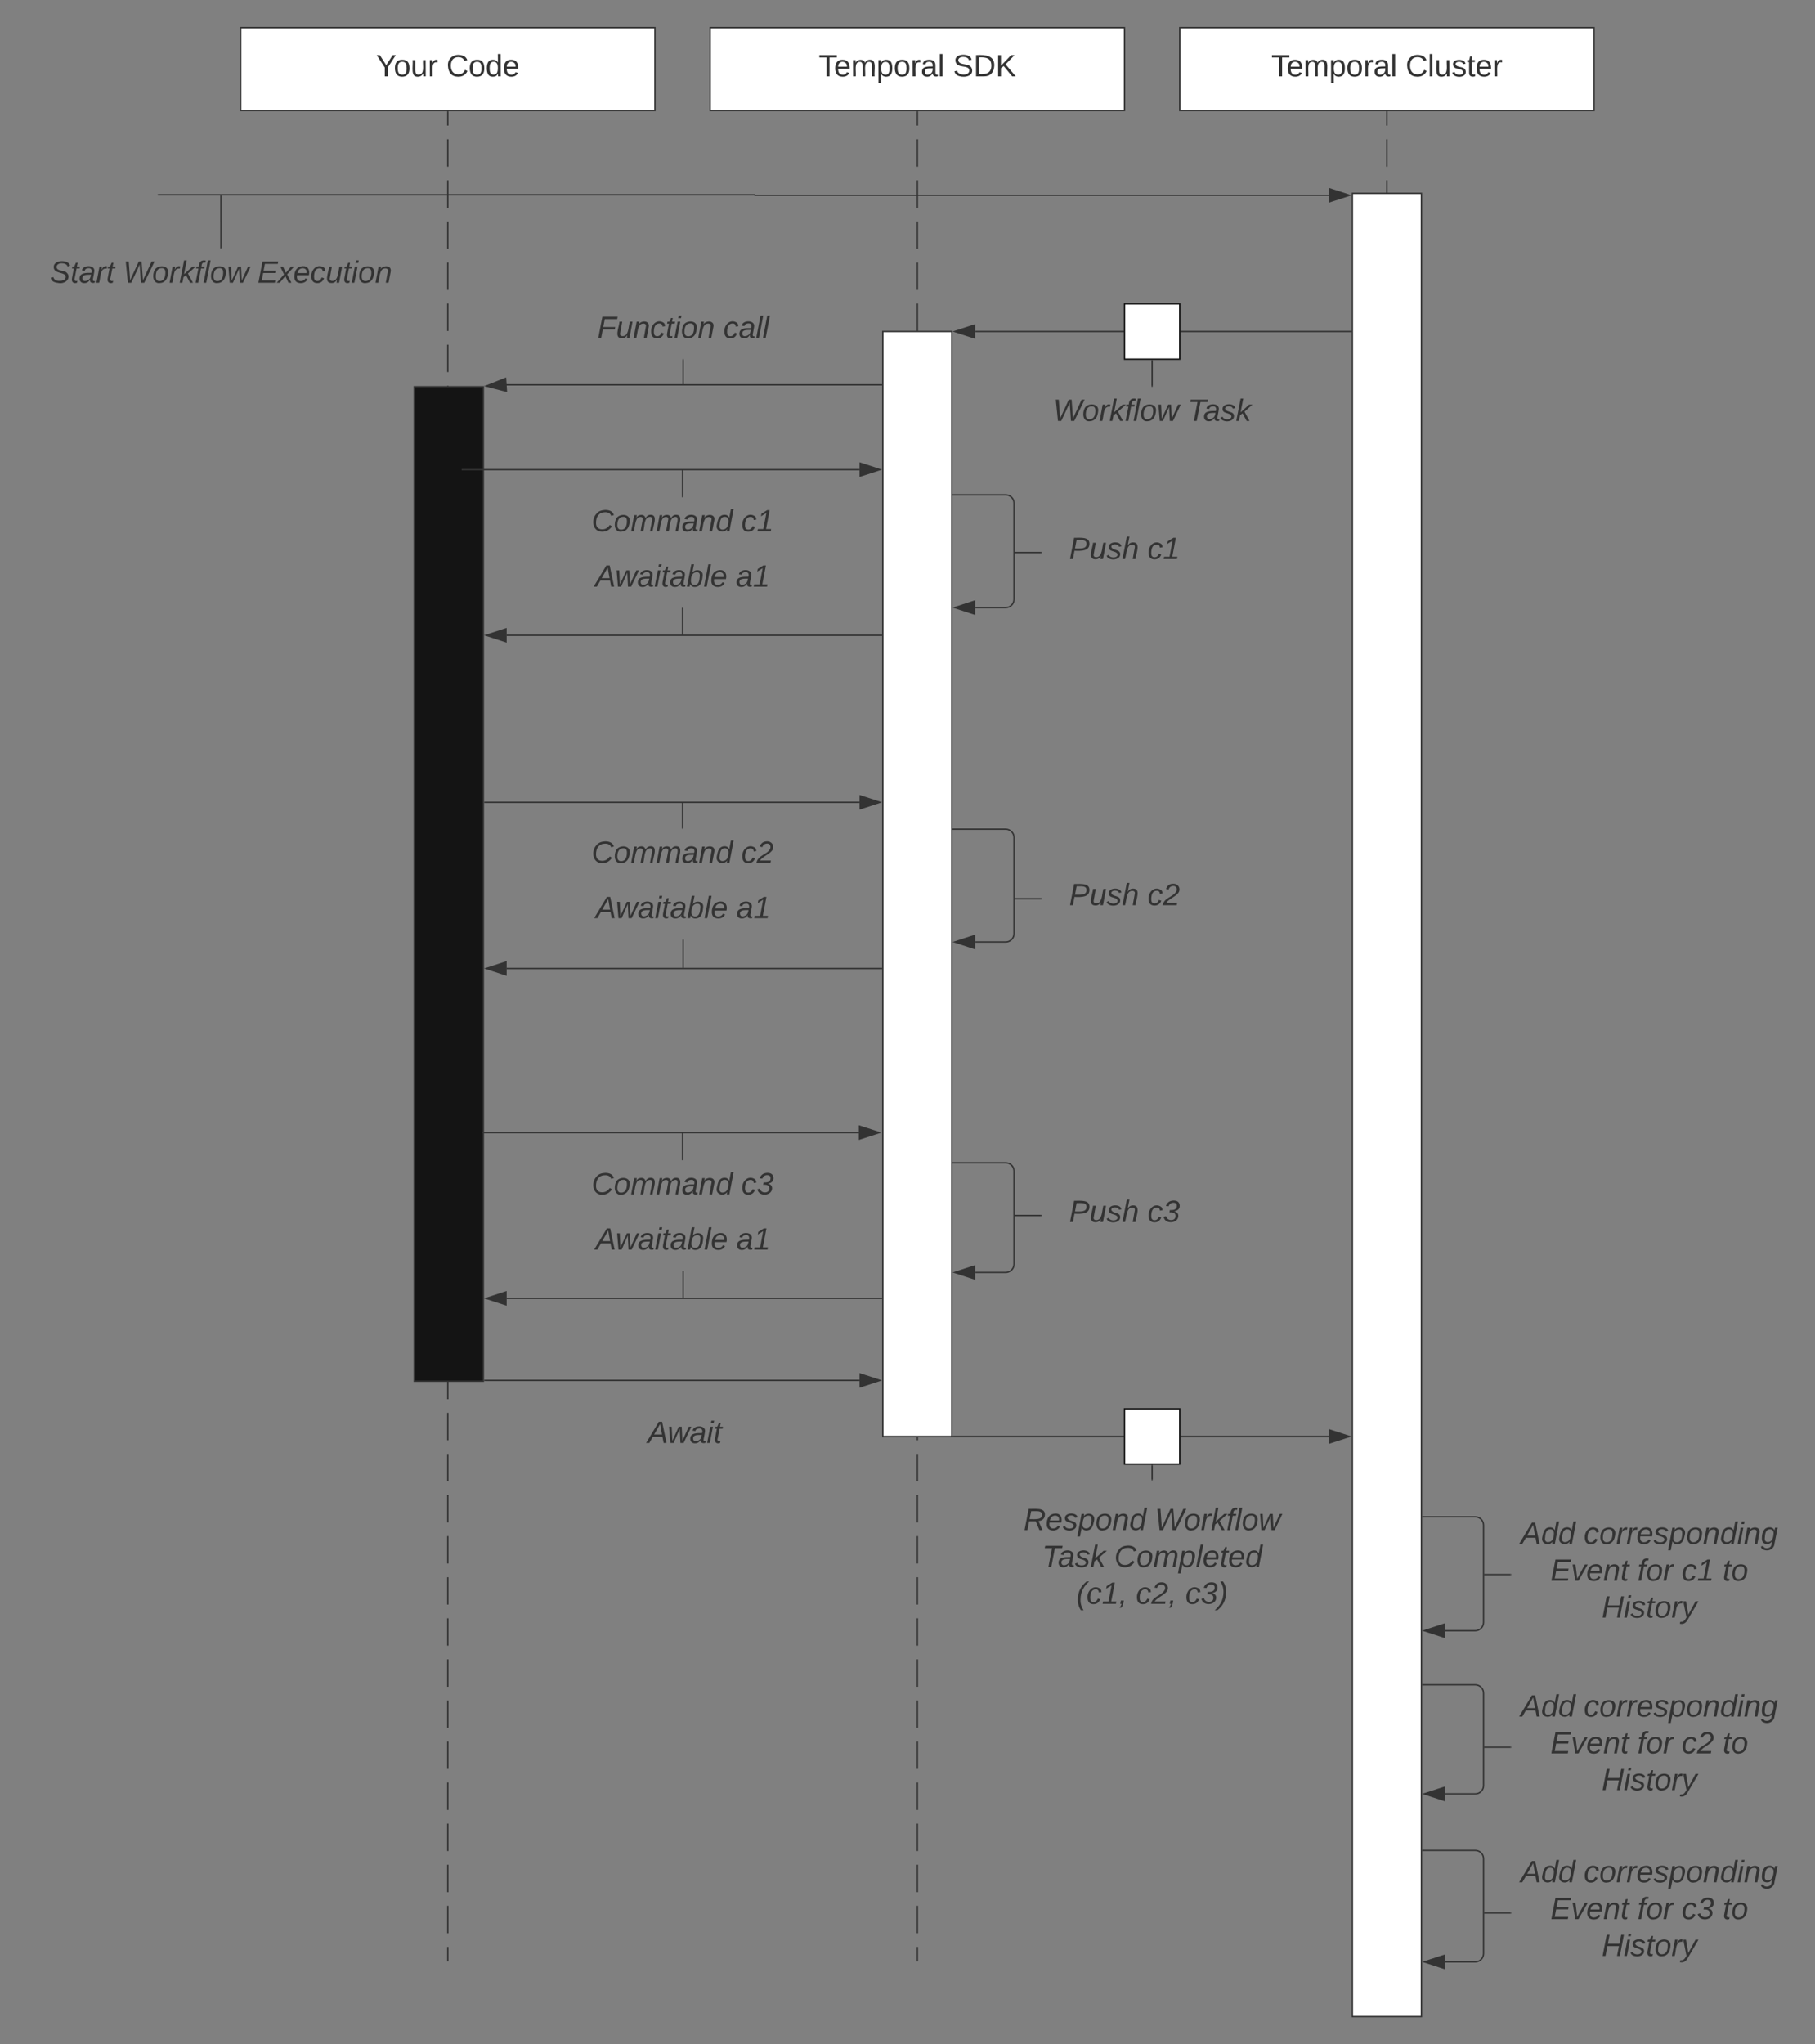 <svg xmlns="http://www.w3.org/2000/svg" xmlns:xlink="http://www.w3.org/1999/xlink" xmlns:lucid="lucid" width="1314.25" height="1480"><rect width="100%" height="100%" fill="#808080" stroke="none"/><g transform="translate(-185.75 -80)" lucid:page-tab-id="0_0"><path d="M850 161v9.9m0 9.93v19.83m0 9.9v19.84m0 9.92v19.83m0 9.9v19.84m0 9.9v19.84m0 9.9v19.84m0 9.92v19.83m0 9.9v19.84m0 9.92v19.8m0 9.93v19.83m0 9.9v19.84m0 9.92v19.83m0 9.9v19.84m0 9.9v19.84m0 9.9v19.84m0 9.92v19.83m0 9.9v19.84m0 9.92v19.8m0 9.93v19.83m0 9.9v19.84m0 9.92v19.83m0 9.9v19.84m0 9.9v19.84m0 9.9v19.84m0 9.92v19.83m0 9.9v19.84m0 9.92V974m0 9.93v19.83m0 9.9v19.84m0 9.92v19.83m0 9.9V1093m0 9.9v19.84m0 9.9v19.84m0 9.92v19.83m0 9.9v19.84m0 9.92v19.8m0 9.93v19.83m0 9.9v19.84m0 9.92v19.83m0 9.9v19.84m0 9.9v19.84m0 9.9v19.84m0 9.92v19.83m0 9.9v19.84m0 9.92v9.9" stroke="#333" fill="none"/><path d="M850.5 161h-1v-.5h1" fill="#333"/><path d="M850 1499.5v.5M1190 161v9.9m0 9.93v19.83m0 9.9v19.84m0 9.92v19.83m0 9.9v19.84m0 9.9v19.84m0 9.9v19.84m0 9.92v19.83m0 9.9v19.84m0 9.92v19.8m0 9.93v19.83m0 9.9v19.84m0 9.92v19.83m0 9.9v19.84m0 9.9v19.84m0 9.9v19.84m0 9.92v19.83m0 9.9v19.84m0 9.92v19.8m0 9.93v19.83m0 9.9v19.84m0 9.92v19.83m0 9.9v19.84m0 9.9v19.84m0 9.9v19.84m0 9.92v19.83m0 9.9v19.84m0 9.92V974m0 9.93v19.83m0 9.9v19.84m0 9.92v19.83m0 9.9V1093m0 9.9v19.84m0 9.9v19.84m0 9.92v19.83m0 9.9v19.84m0 9.92v19.8m0 9.93v19.83m0 9.9v19.84m0 9.92v19.83m0 9.9v19.84m0 9.9v19.84m0 9.9v19.84m0 9.92v19.83m0 9.9v19.84m0 9.92v9.9" stroke="#333" fill="none"/><path d="M1190.5 161h-1v-.5h1" fill="#333"/><path d="M1190 1499.5v.5M510 161v9.9m0 9.93v19.83m0 9.9v19.84m0 9.92v19.83m0 9.9v19.84m0 9.9v19.84m0 9.9v19.84m0 9.92v19.83m0 9.9v19.84m0 9.92v19.8m0 9.93v19.83m0 9.9v19.84m0 9.92v19.83m0 9.9v19.84m0 9.9v19.84m0 9.9v19.84m0 9.92v19.83m0 9.9v19.84m0 9.92v19.8m0 9.93v19.83m0 9.9v19.84m0 9.92v19.83m0 9.9v19.84m0 9.9v19.84m0 9.9v19.84m0 9.92v19.83m0 9.9v19.84m0 9.92V974m0 9.93v19.83m0 9.9v19.84m0 9.92v19.83m0 9.9V1093m0 9.9v19.84m0 9.9v19.84m0 9.92v19.83m0 9.9v19.84m0 9.92v19.8m0 9.93v19.83m0 9.9v19.84m0 9.92v19.83m0 9.9v19.84m0 9.9v19.84m0 9.9v19.84m0 9.92v19.83m0 9.9v19.84m0 9.92v9.9" stroke="#333" fill="none"/><path d="M510.5 161h-1v-.5h1" fill="#333"/><path d="M510 1499.5v.5" stroke="#333" fill="none"/><path d="M1040 100h300v60h-300z" stroke="#333" fill="#fff"/><use xlink:href="#a" transform="matrix(1,0,0,1,1045,105) translate(61.265 30.278)"/><use xlink:href="#b" transform="matrix(1,0,0,1,1045,105) translate(158.549 30.278)"/><path d="M700 100h300v60H700z" stroke="#333" fill="#fff"/><use xlink:href="#a" transform="matrix(1,0,0,1,705,105) translate(73.549 30.278)"/><use xlink:href="#c" transform="matrix(1,0,0,1,705,105) translate(170.833 30.278)"/><path d="M1165 220h50v1320h-50z" stroke="#333" fill="#fff"/><path d="M1148.12 221.37h-415.7c-.1 0-.17-.07-.17-.17s-.08-.18-.18-.18H300.5" stroke="#333" fill="none"/><path d="M1162.88 221.37l-14.26 4.64v-9.26z" stroke="#333" fill="#333"/><path d="M300.5 221.02h-.5" stroke="#333" fill="none"/><path d="M825 320h50v800h-50z" stroke="#333" fill="#fff"/><path d="M1164 320h-123" stroke="#333" fill="none"/><path d="M1164.5 320.5h-.5v-1h.5M1041 320.5h-.5v-1h.5" fill="#333"/><path d="M824 358.6H551.67" stroke="#333" fill="none"/><path d="M824.5 359.1h-.5v-1h.5" fill="#333"/><path d="M537.86 359.47l13.95-5.52.6 9.26z" stroke="#333" fill="#333"/><path d="M536.75 1079.4h271.37" stroke="#333" fill="none"/><path d="M536.76 1079.9h-.5v-1h.5" fill="#333"/><path d="M822.88 1079.4l-14.26 4.65v-9.27z" stroke="#333" fill="#333"/><path d="M876 1120h123" stroke="#333" fill="none"/><path d="M875.5 1119.5h.5v1h-.5M999.5 1120.5h-.5v-1h.5" fill="#333"/><path d="M205.75 266c0-3.3 2.7-6 6-6h268c3.3 0 6 2.7 6 6v28.67c0 3.3-2.7 6-6 6h-268c-3.3 0-6-2.7-6-6z" stroke="#000" stroke-opacity="0" stroke-width="3" fill="#fff" fill-opacity="0"/><use xlink:href="#d" transform="matrix(1,0,0,1,210.75,265) translate(11.111 19.715)"/><use xlink:href="#e" transform="matrix(1,0,0,1,210.75,265) translate(64.136 19.715)"/><use xlink:href="#f" transform="matrix(1,0,0,1,210.75,265) translate(161.42 19.715)"/><path d="M535.75 360v720h-50V360z" stroke="#333" fill="#141414"/><path d="M1000 300h40v40h-40z" stroke="#141414" fill="#fff"/><path d="M930 366c0-3.3 2.7-6 6-6h168c3.3 0 6 2.7 6 6v28c0 3.3-2.7 6-6 6H936c-3.3 0-6-2.7-6-6z" stroke="#000" stroke-opacity="0" stroke-width="3" fill="#fff" fill-opacity="0"/><use xlink:href="#g" transform="matrix(1,0,0,1,935,365) translate(13.333 19.715)"/><use xlink:href="#h" transform="matrix(1,0,0,1,935,365) translate(110.617 19.715)"/><path d="M1020 359.5V341" stroke="#333" fill="none"/><path d="M1020.5 360h-1v-.5h1M1020.5 341h-1v-.5h1" fill="#333"/><path d="M1000 1100h40v40h-40z" stroke="#141414" fill="#fff"/><path d="M900 1157.67c0-3.32 2.7-6 6-6h228c3.3 0 6 2.68 6 6v104.66c0 3.32-2.7 6-6 6H906c-3.3 0-6-2.68-6-6z" stroke="#000" stroke-opacity="0" stroke-width="3" fill="#fff" fill-opacity="0"/><use xlink:href="#i" transform="matrix(1,0,0,1,905,1156.667) translate(21.944 31.153)"/><use xlink:href="#j" transform="matrix(1,0,0,1,905,1156.667) translate(116.944 31.153)"/><use xlink:href="#k" transform="matrix(1,0,0,1,905,1156.667) translate(35.278 57.819)"/><use xlink:href="#l" transform="matrix(1,0,0,1,905,1156.667) translate(87.5 57.819)"/><use xlink:href="#m" transform="matrix(1,0,0,1,905,1156.667) translate(60.123 84.486)"/><use xlink:href="#n" transform="matrix(1,0,0,1,905,1156.667) translate(103.272 84.486)"/><use xlink:href="#o" transform="matrix(1,0,0,1,905,1156.667) translate(139.074 84.486)"/><path d="M1020 1151.17V1141" stroke="#333" fill="none"/><path d="M1020.5 1151.67h-1v-.52h1M1020.5 1141h-1v-.5h1" fill="#333"/><path d="M360 100h300v60H360z" stroke="#333" fill="#fff"/><use xlink:href="#p" transform="matrix(1,0,0,1,365,105) translate(92.994 30.278)"/><use xlink:href="#q" transform="matrix(1,0,0,1,365,105) translate(143.981 30.278)"/><path d="M580 306c0-3.3 2.7-6 6-6h188.75c3.3 0 6 2.7 6 6v28c0 3.3-2.7 6-6 6H586c-3.3 0-6-2.7-6-6z" stroke="#000" stroke-opacity="0" stroke-width="3" fill="#fff" fill-opacity="0"/><use xlink:href="#r" transform="matrix(1,0,0,1,585,305) translate(33.278 19.715)"/><use xlink:href="#s" transform="matrix(1,0,0,1,585,305) translate(124.512 19.715)"/><path d="M582.08 1106c0-3.3 2.7-6 6-6h186.67c3.3 0 6 2.7 6 6v28c0 3.3-2.7 6-6 6H588.08c-3.3 0-6-2.7-6-6z" stroke="#000" stroke-opacity="0" stroke-width="3" fill="#fff" fill-opacity="0"/><use xlink:href="#t" transform="matrix(1,0,0,1,587.083,1105) translate(67.617 19.715)"/><path d="M520.5 420h287.62M520.5 420h-.5" stroke="#333" fill="none"/><path d="M822.88 420l-14.26 4.64v-9.28z" stroke="#333" fill="#333"/><path d="M876 438.25h38c3.3 0 6 2.7 6 6v69.65c0 3.3-2.7 6-6 6h-22.12" stroke="#333" fill="none"/><path d="M876 438.75h-.5v-1h.5" fill="#333"/><path d="M877.12 519.9l14.26-4.64v9.27z" stroke="#333" fill="#333"/><path d="M824 539.93H552.63" stroke="#333" fill="none"/><path d="M824.5 540.43h-.5v-1h.5" fill="#333"/><path d="M537.87 539.93l14.26-4.64v9.27z" stroke="#333" fill="#333"/><path d="M536.75 660.85h271.37" stroke="#333" fill="none"/><path d="M536.76 661.35h-.5v-1h.5" fill="#333"/><path d="M822.88 660.85l-14.26 4.63v-9.27z" stroke="#333" fill="#333"/><path d="M824 781.16H552.63" stroke="#333" fill="none"/><path d="M824.5 781.66h-.5v-1h.5" fill="#333"/><path d="M537.87 781.16l14.26-4.63v9.27z" stroke="#333" fill="#333"/><path d="M535.5 900h272.12M535.5 900h-.5" stroke="#333" fill="none"/><path d="M822.38 900l-14.26 4.64v-9.28z" stroke="#333" fill="#333"/><path d="M824 1020H552.63" stroke="#333" fill="none"/><path d="M824.5 1020.5h-.5v-1h.5" fill="#333"/><path d="M537.87 1020l14.26-4.63v9.27z" stroke="#333" fill="#333"/><path d="M999 320H891.88" stroke="#333" fill="none"/><path d="M999.5 320.5h-.5v-1h.5" fill="#333"/><path d="M877.12 320l14.26-4.64v9.28z" stroke="#333" fill="#333"/><path d="M345.75 259.5v-18.98s-.02 0-.02-.02v-18.98" stroke="#333" fill="none"/><path d="M346.25 260h-1v-.5h1" fill="#333"/><path d="M345.73 221.53v-.5M876 680.34h38c3.3 0 6 2.7 6 6v69.64c0 3.32-2.7 6-6 6h-22.12" stroke="#333" fill="none"/><path d="M876 680.84h-.5v-1h.5" fill="#333"/><path d="M877.12 761.98l14.26-4.63v9.27z" stroke="#333" fill="#333"/><path d="M876 921.86h38c3.3 0 6 2.7 6 6v67.38c0 3.3-2.7 6-6 6h-22.12" stroke="#333" fill="none"/><path d="M876 922.36h-.5v-1h.5" fill="#333"/><path d="M877.12 1001.24l14.26-4.64v9.27z" stroke="#333" fill="#333"/><path d="M1041 1120h107.12" stroke="#333" fill="none"/><path d="M1041 1120.5h-.5v-1h.5" fill="#333"/><path d="M1162.88 1120l-14.26 4.64v-9.28z" stroke="#333" fill="#333"/><path d="M590 446c0-3.3 2.7-6 6-6h168c3.3 0 6 2.7 6 6v28c0 3.3-2.7 6-6 6H596c-3.3 0-6-2.7-6-6z" stroke="#000" stroke-opacity="0" stroke-width="3" fill="#fff" fill-opacity="0"/><use xlink:href="#u" transform="matrix(1,0,0,1,595,445) translate(19.043 19.715)"/><use xlink:href="#v" transform="matrix(1,0,0,1,595,445) translate(127.5 19.715)"/><path d="M590 686c0-3.3 2.7-6 6-6h168c3.3 0 6 2.7 6 6v28c0 3.3-2.7 6-6 6H596c-3.3 0-6-2.7-6-6z" stroke="#000" stroke-opacity="0" stroke-width="3" fill="#fff" fill-opacity="0"/><use xlink:href="#u" transform="matrix(1,0,0,1,595,685) translate(19.043 19.715)"/><use xlink:href="#w" transform="matrix(1,0,0,1,595,685) translate(127.5 19.715)"/><path d="M940 466c0-3.3 2.7-6 6-6h108c3.3 0 6 2.7 6 6v28c0 3.3-2.7 6-6 6H946c-3.3 0-6-2.7-6-6z" stroke="#000" stroke-opacity="0" stroke-width="3" fill="#fff" fill-opacity="0"/><use xlink:href="#x" transform="matrix(1,0,0,1,945,465) translate(14.877 19.715)"/><use xlink:href="#v" transform="matrix(1,0,0,1,945,465) translate(71.667 19.715)"/><path d="M940 716.67c0-3.32 2.7-6 6-6h108c3.3 0 6 2.68 6 6v28c0 3.3-2.7 6-6 6H946c-3.3 0-6-2.7-6-6z" stroke="#000" stroke-opacity="0" stroke-width="3" fill="#fff" fill-opacity="0"/><use xlink:href="#x" transform="matrix(1,0,0,1,945,715.667) translate(14.877 19.715)"/><use xlink:href="#w" transform="matrix(1,0,0,1,945,715.667) translate(71.667 19.715)"/><path d="M940 946c0-3.3 2.7-6 6-6h108c3.3 0 6 2.7 6 6v28c0 3.3-2.7 6-6 6H946c-3.3 0-6-2.7-6-6z" stroke="#000" stroke-opacity="0" stroke-width="3" fill="#fff" fill-opacity="0"/><use xlink:href="#x" transform="matrix(1,0,0,1,945,945) translate(14.877 19.715)"/><use xlink:href="#y" transform="matrix(1,0,0,1,945,945) translate(71.667 19.715)"/><path d="M590 926c0-3.3 2.7-6 6-6h168c3.3 0 6 2.7 6 6v28c0 3.3-2.7 6-6 6H596c-3.3 0-6-2.7-6-6z" stroke="#000" stroke-opacity="0" stroke-width="3" fill="#fff" fill-opacity="0"/><use xlink:href="#u" transform="matrix(1,0,0,1,595,925) translate(19.043 19.715)"/><use xlink:href="#y" transform="matrix(1,0,0,1,595,925) translate(127.5 19.715)"/><path d="M590 486c0-3.3 2.7-6 6-6h168c3.3 0 6 2.7 6 6v28c0 3.3-2.7 6-6 6H596c-3.3 0-6-2.7-6-6z" stroke="#000" stroke-opacity="0" stroke-width="3" fill="#fff" fill-opacity="0"/><use xlink:href="#z" transform="matrix(1,0,0,1,595,485) translate(21.728 19.715)"/><use xlink:href="#A" transform="matrix(1,0,0,1,595,485) translate(123.58 19.715)"/><path d="M590.38 726c0-3.3 2.68-6 6-6h168c3.3 0 6 2.7 6 6v28c0 3.3-2.7 6-6 6h-168c-3.32 0-6-2.7-6-6z" stroke="#000" stroke-opacity="0" stroke-width="3" fill="#fff" fill-opacity="0"/><use xlink:href="#z" transform="matrix(1,0,0,1,595.375,725) translate(21.728 19.715)"/><use xlink:href="#A" transform="matrix(1,0,0,1,595.375,725) translate(123.58 19.715)"/><path d="M590.38 966c0-3.3 2.68-6 6-6h168c3.3 0 6 2.7 6 6v28c0 3.3-2.7 6-6 6h-168c-3.32 0-6-2.7-6-6z" stroke="#000" stroke-opacity="0" stroke-width="3" fill="#fff" fill-opacity="0"/><use xlink:href="#z" transform="matrix(1,0,0,1,595.375,965) translate(21.728 19.715)"/><use xlink:href="#A" transform="matrix(1,0,0,1,595.375,965) translate(123.58 19.715)"/><path d="M680 439.5v-19" stroke="#333" fill="none"/><path d="M680.5 440h-1v-.5h1" fill="#333"/><path d="M680 420.5v-.5M680 520.5v19" stroke="#333" fill="none"/><path d="M680.5 520.5h-1v-.5h1" fill="#333"/><path d="M680 539.5v.5M680.38 340.5v17.6" stroke="#333" fill="none"/><path d="M680.88 340.5h-1v-.5h1" fill="#333"/><path d="M680.38 358.1v.5M939.5 480h-19" stroke="#333" fill="none"/><path d="M940 480.5h-.5v-1h.5" fill="#333"/><path d="M920.5 480h-.5M939.5 730.67h-19" stroke="#333" fill="none"/><path d="M940 731.17h-.5v-1h.5" fill="#333"/><path d="M920.5 730.67h-.5M939.5 960h-19" stroke="#333" fill="none"/><path d="M940 960.5h-.5v-1h.5" fill="#333"/><path d="M920.5 960h-.5M680 679.5v-18.15" stroke="#333" fill="none"/><path d="M680.5 680h-1v-.5h1" fill="#333"/><path d="M680 661.36v-.5M680.38 760.5v20.16" stroke="#333" fill="none"/><path d="M680.88 760.5h-1v-.5h1" fill="#333"/><path d="M680.38 780.65v.5M680 919.5v-19" stroke="#333" fill="none"/><path d="M680.5 920h-1v-.5h1" fill="#333"/><path d="M680 900.5v-.5M680.38 1000.5v19" stroke="#333" fill="none"/><path d="M680.88 1000.5h-1v-.5h1" fill="#333"/><path d="M680.38 1019.5v.5M1216 1178.17h38c3.3 0 6 2.7 6 6v70.43c0 3.3-2.7 6-6 6h-22.12" stroke="#333" fill="none"/><path d="M1216 1178.67h-.5v-1h.5" fill="#333"/><path d="M1217.12 1260.6l14.26-4.64v9.27z" stroke="#333" fill="#333"/><path d="M1216 1299.8h38c3.3 0 6 2.68 6 6v66.96c0 3.32-2.7 6-6 6h-22.12" stroke="#333" fill="none"/><path d="M1216 1300.3h-.5v-1h.5" fill="#333"/><path d="M1217.12 1378.76l14.26-4.63v9.27z" stroke="#333" fill="#333"/><path d="M1216 1419.7h38c3.3 0 6 2.67 6 6v68.68c0 3.32-2.7 6-6 6h-22.12" stroke="#333" fill="none"/><path d="M1216 1420.2h-.5v-1h.5" fill="#333"/><path d="M1217.12 1500.38l14.26-4.63v9.27z" stroke="#333" fill="#333"/><path d="M1280 1181c0-3.3 2.7-6 6-6h188c3.3 0 6 2.7 6 6v78c0 3.3-2.7 6-6 6h-188c-3.3 0-6-2.7-6-6z" stroke="#000" stroke-opacity="0" stroke-width="3" fill="#fff" fill-opacity="0"/><g><use xlink:href="#B" transform="matrix(1,0,0,1,1285,1180) translate(1.883 17.778)"/><use xlink:href="#C" transform="matrix(1,0,0,1,1285,1180) translate(47.562 17.778)"/><use xlink:href="#D" transform="matrix(1,0,0,1,1285,1180) translate(23.426 44.444)"/><use xlink:href="#E" transform="matrix(1,0,0,1,1285,1180) translate(86.389 44.444)"/><use xlink:href="#F" transform="matrix(1,0,0,1,1285,1180) translate(118.426 44.444)"/><use xlink:href="#G" transform="matrix(1,0,0,1,1285,1180) translate(148.056 44.444)"/><use xlink:href="#H" transform="matrix(1,0,0,1,1285,1180) translate(60.525 71.111)"/></g><path d="M1280 1306c0-3.3 2.7-6 6-6h188c3.3 0 6 2.7 6 6v78c0 3.3-2.7 6-6 6h-188c-3.3 0-6-2.7-6-6z" stroke="#000" stroke-opacity="0" stroke-width="3" fill="#fff" fill-opacity="0"/><g><use xlink:href="#B" transform="matrix(1,0,0,1,1285,1305) translate(1.883 17.778)"/><use xlink:href="#C" transform="matrix(1,0,0,1,1285,1305) translate(47.562 17.778)"/><use xlink:href="#D" transform="matrix(1,0,0,1,1285,1305) translate(23.426 44.444)"/><use xlink:href="#E" transform="matrix(1,0,0,1,1285,1305) translate(86.389 44.444)"/><use xlink:href="#I" transform="matrix(1,0,0,1,1285,1305) translate(118.426 44.444)"/><use xlink:href="#G" transform="matrix(1,0,0,1,1285,1305) translate(148.056 44.444)"/><use xlink:href="#H" transform="matrix(1,0,0,1,1285,1305) translate(60.525 71.111)"/></g><path d="M1280 1426c0-3.3 2.7-6 6-6h188c3.3 0 6 2.7 6 6v78c0 3.3-2.7 6-6 6h-188c-3.3 0-6-2.7-6-6z" stroke="#000" stroke-opacity="0" stroke-width="3" fill="#fff" fill-opacity="0"/><g><use xlink:href="#B" transform="matrix(1,0,0,1,1285,1425) translate(1.883 17.778)"/><use xlink:href="#C" transform="matrix(1,0,0,1,1285,1425) translate(47.562 17.778)"/><use xlink:href="#D" transform="matrix(1,0,0,1,1285,1425) translate(23.426 44.444)"/><use xlink:href="#E" transform="matrix(1,0,0,1,1285,1425) translate(86.389 44.444)"/><use xlink:href="#J" transform="matrix(1,0,0,1,1285,1425) translate(118.426 44.444)"/><use xlink:href="#G" transform="matrix(1,0,0,1,1285,1425) translate(148.056 44.444)"/><use xlink:href="#H" transform="matrix(1,0,0,1,1285,1425) translate(60.525 71.111)"/></g><path d="M1279.5 1220h-19" stroke="#333" fill="none"/><path d="M1280 1220.5h-.5v-1h.5" fill="#333"/><path d="M1260.5 1220h-.5M1279.5 1345h-19" stroke="#333" fill="none"/><path d="M1280 1345.5h-.5v-1h.5" fill="#333"/><path d="M1260.5 1345h-.5M1279.5 1465h-19" stroke="#333" fill="none"/><path d="M1280 1465.5h-.5v-1h.5" fill="#333"/><path d="M1260.5 1465h-.5" stroke="#333" fill="none"/><defs><path fill="#333" d="M127-220V0H93v-220H8v-28h204v28h-85" id="K"/><path fill="#333" d="M100-194c63 0 86 42 84 106H49c0 40 14 67 53 68 26 1 43-12 49-29l28 8c-11 28-37 45-77 45C44 4 14-33 15-96c1-61 26-98 85-98zm52 81c6-60-76-77-97-28-3 7-6 17-6 28h103" id="L"/><path fill="#333" d="M210-169c-67 3-38 105-44 169h-31v-121c0-29-5-50-35-48C34-165 62-65 56 0H25l-1-190h30c1 10-1 24 2 32 10-44 99-50 107 0 11-21 27-35 58-36 85-2 47 119 55 194h-31v-121c0-29-5-49-35-48" id="M"/><path fill="#333" d="M115-194c55 1 70 41 70 98S169 2 115 4C84 4 66-9 55-30l1 105H24l-1-265h31l2 30c10-21 28-34 59-34zm-8 174c40 0 45-34 45-75s-6-73-45-74c-42 0-51 32-51 76 0 43 10 73 51 73" id="N"/><path fill="#333" d="M100-194c62-1 85 37 85 99 1 63-27 99-86 99S16-35 15-95c0-66 28-99 85-99zM99-20c44 1 53-31 53-75 0-43-8-75-51-75s-53 32-53 75 10 74 51 75" id="O"/><path fill="#333" d="M114-163C36-179 61-72 57 0H25l-1-190h30c1 12-1 29 2 39 6-27 23-49 58-41v29" id="P"/><path fill="#333" d="M141-36C126-15 110 5 73 4 37 3 15-17 15-53c-1-64 63-63 125-63 3-35-9-54-41-54-24 1-41 7-42 31l-33-3c5-37 33-52 76-52 45 0 72 20 72 64v82c-1 20 7 32 28 27v20c-31 9-61-2-59-35zM48-53c0 20 12 33 32 33 41-3 63-29 60-74-43 2-92-5-92 41" id="Q"/><path fill="#333" d="M24 0v-261h32V0H24" id="R"/><g id="a"><use transform="matrix(0.062,0,0,0.062,0,0)" xlink:href="#K"/><use transform="matrix(0.062,0,0,0.062,11.049,0)" xlink:href="#L"/><use transform="matrix(0.062,0,0,0.062,23.395,0)" xlink:href="#M"/><use transform="matrix(0.062,0,0,0.062,41.852,0)" xlink:href="#N"/><use transform="matrix(0.062,0,0,0.062,54.198,0)" xlink:href="#O"/><use transform="matrix(0.062,0,0,0.062,66.543,0)" xlink:href="#P"/><use transform="matrix(0.062,0,0,0.062,73.889,0)" xlink:href="#Q"/><use transform="matrix(0.062,0,0,0.062,86.235,0)" xlink:href="#R"/></g><path fill="#333" d="M212-179c-10-28-35-45-73-45-59 0-87 40-87 99 0 60 29 101 89 101 43 0 62-24 78-52l27 14C228-24 195 4 139 4 59 4 22-46 18-125c-6-104 99-153 187-111 19 9 31 26 39 46" id="S"/><path fill="#333" d="M84 4C-5 8 30-112 23-190h32v120c0 31 7 50 39 49 72-2 45-101 50-169h31l1 190h-30c-1-10 1-25-2-33-11 22-28 36-60 37" id="T"/><path fill="#333" d="M135-143c-3-34-86-38-87 0 15 53 115 12 119 90S17 21 10-45l28-5c4 36 97 45 98 0-10-56-113-15-118-90-4-57 82-63 122-42 12 7 21 19 24 35" id="U"/><path fill="#333" d="M59-47c-2 24 18 29 38 22v24C64 9 27 4 27-40v-127H5v-23h24l9-43h21v43h35v23H59v120" id="V"/><g id="b"><use transform="matrix(0.062,0,0,0.062,0,0)" xlink:href="#S"/><use transform="matrix(0.062,0,0,0.062,15.988,0)" xlink:href="#R"/><use transform="matrix(0.062,0,0,0.062,20.864,0)" xlink:href="#T"/><use transform="matrix(0.062,0,0,0.062,33.21,0)" xlink:href="#U"/><use transform="matrix(0.062,0,0,0.062,44.321,0)" xlink:href="#V"/><use transform="matrix(0.062,0,0,0.062,50.494,0)" xlink:href="#L"/><use transform="matrix(0.062,0,0,0.062,62.84,0)" xlink:href="#P"/></g><path fill="#333" d="M185-189c-5-48-123-54-124 2 14 75 158 14 163 119 3 78-121 87-175 55-17-10-28-26-33-46l33-7c5 56 141 63 141-1 0-78-155-14-162-118-5-82 145-84 179-34 5 7 8 16 11 25" id="W"/><path fill="#333" d="M30-248c118-7 216 8 213 122C240-48 200 0 122 0H30v-248zM63-27c89 8 146-16 146-99s-60-101-146-95v194" id="X"/><path fill="#333" d="M194 0L95-120 63-95V0H30v-248h33v124l119-124h40L117-140 236 0h-42" id="Y"/><g id="c"><use transform="matrix(0.062,0,0,0.062,0,0)" xlink:href="#W"/><use transform="matrix(0.062,0,0,0.062,14.815,0)" xlink:href="#X"/><use transform="matrix(0.062,0,0,0.062,30.802,0)" xlink:href="#Y"/></g><path fill="#333" d="M194-120c59 52 2 134-86 124-53-6-90-18-98-63l31-7c8 30 29 43 70 43 46 0 84-17 71-62-32-43-135-20-137-98-3-89 178-90 191-16l-30 9c-8-48-127-53-127 5 0 53 81 35 115 65" id="Z"/><path fill="#333" d="M51-54c-9 22 5 41 31 30L79-1C43 14 10-4 19-52l22-115H19l5-23h22l19-43h21l-9 43h35l-4 23H73" id="aa"/><path fill="#333" d="M165-48c-4 18 1 34 23 27l-3 20c-29 8-62 0-52-35h-2C116-14 99 4 63 4 30 4 8-16 8-49c0-68 71-67 138-67 10-26 0-56-31-54-26 1-42 9-47 31l-32-5c8-67 160-71 144 15-5 28-9 54-15 81zM42-50c3 52 80 24 89-6 7-12 7-24 11-38-47 1-103-4-100 44" id="ab"/><path fill="#333" d="M66-151c12-25 30-51 66-40l-6 26C45-176 58-65 38 0H6l36-190h30" id="ac"/><g id="d"><use transform="matrix(0.062,0,0,0.062,0,0)" xlink:href="#Z"/><use transform="matrix(0.062,0,0,0.062,14.815,0)" xlink:href="#aa"/><use transform="matrix(0.062,0,0,0.062,20.988,0)" xlink:href="#ab"/><use transform="matrix(0.062,0,0,0.062,33.333,0)" xlink:href="#ac"/><use transform="matrix(0.062,0,0,0.062,40.679,0)" xlink:href="#aa"/></g><path fill="#333" d="M247 0h-39l-15-214-24 57L95 0H56L31-248h35L82-30l101-218h33l16 218 101-218h35" id="ad"/><path fill="#333" d="M30-147c31-64 166-65 159 27C183-49 158 1 86 4 9 8 1-88 30-147zM88-20c53 0 68-48 68-100 0-31-11-51-44-50-52 1-68 46-68 97 0 32 13 53 44 53" id="ae"/><path fill="#333" d="M127 0L80-88 50-66 37 0H6l51-261h31L57-100l99-90h39l-93 82L161 0h-34" id="af"/><path fill="#333" d="M76-167L44 0H12l33-167H18l4-23h27c3-47 25-81 82-69l-4 24c-35-8-44 15-46 45h37l-5 23H76" id="ag"/><path fill="#333" d="M6 0l50-261h32L37 0H6" id="ah"/><path fill="#333" d="M188 0h-37l-8-164L71 0H34L18-190h31l8 164 75-164h34l8 164 74-164h31" id="ai"/><g id="e"><use transform="matrix(0.062,0,0,0.062,0,0)" xlink:href="#ad"/><use transform="matrix(0.062,0,0,0.062,20.926,0)" xlink:href="#ae"/><use transform="matrix(0.062,0,0,0.062,33.272,0)" xlink:href="#ac"/><use transform="matrix(0.062,0,0,0.062,40.617,0)" xlink:href="#af"/><use transform="matrix(0.062,0,0,0.062,51.728,0)" xlink:href="#ag"/><use transform="matrix(0.062,0,0,0.062,57.901,0)" xlink:href="#ah"/><use transform="matrix(0.062,0,0,0.062,62.778,0)" xlink:href="#ae"/><use transform="matrix(0.062,0,0,0.062,75.123,0)" xlink:href="#ai"/></g><path fill="#333" d="M11 0l48-248h184l-5 28H87l-15 79h140l-5 27H67L50-27h158l-5 27H11" id="aj"/><path fill="#333" d="M124 0L87-78 21 0h-35l86-98-46-92h33l34 74 61-74h37l-83 92 50 98h-34" id="ak"/><path fill="#333" d="M111-194c62-3 86 47 72 106H45c-7 38 6 69 45 68 27-1 43-14 53-32l24 11C152-15 129 4 87 4 38 3 12-23 12-71c0-70 32-119 99-123zm44 81c14-66-71-72-95-28-4 8-8 17-11 28h106" id="al"/><path fill="#333" d="M44-68c0 29 11 47 38 47 30 0 42-19 51-41l28 9C148-21 126 4 82 4 31 4 10-29 12-85c3-77 74-140 146-93 12 8 15 23 18 40l-31 5c-1-22-13-36-36-36-52 0-65 49-65 101" id="am"/><path fill="#333" d="M67 3c-93-2-31-127-26-193h32L48-50c-3 39 53 32 70 12 30-34 30-101 43-152h32L157 0h-30c1-10 6-24 4-33-14 20-29 37-64 36" id="an"/><path fill="#333" d="M50-231l6-30h32l-6 30H50zM6 0l37-190h31L37 0H6" id="ao"/><path fill="#333" d="M67-158c22-48 132-52 116 29L158 0h-32l25-140c3-38-53-32-70-12C52-117 51-52 38 0H6l36-190h30" id="ap"/><g id="f"><use transform="matrix(0.062,0,0,0.062,0,0)" xlink:href="#aj"/><use transform="matrix(0.062,0,0,0.062,14.815,0)" xlink:href="#ak"/><use transform="matrix(0.062,0,0,0.062,25.926,0)" xlink:href="#al"/><use transform="matrix(0.062,0,0,0.062,38.272,0)" xlink:href="#am"/><use transform="matrix(0.062,0,0,0.062,49.383,0)" xlink:href="#an"/><use transform="matrix(0.062,0,0,0.062,61.728,0)" xlink:href="#aa"/><use transform="matrix(0.062,0,0,0.062,67.901,0)" xlink:href="#ao"/><use transform="matrix(0.062,0,0,0.062,72.778,0)" xlink:href="#ae"/><use transform="matrix(0.062,0,0,0.062,85.123,0)" xlink:href="#ap"/></g><g id="g"><use transform="matrix(0.062,0,0,0.062,0,0)" xlink:href="#ad"/><use transform="matrix(0.062,0,0,0.062,20.926,0)" xlink:href="#ae"/><use transform="matrix(0.062,0,0,0.062,33.272,0)" xlink:href="#ac"/><use transform="matrix(0.062,0,0,0.062,40.617,0)" xlink:href="#af"/><use transform="matrix(0.062,0,0,0.062,51.728,0)" xlink:href="#ag"/><use transform="matrix(0.062,0,0,0.062,57.901,0)" xlink:href="#ah"/><use transform="matrix(0.062,0,0,0.062,62.778,0)" xlink:href="#ae"/><use transform="matrix(0.062,0,0,0.062,75.123,0)" xlink:href="#ai"/></g><path fill="#333" d="M151-220L108 0H75l42-220H32l6-28h203l-5 28h-85" id="aq"/><path fill="#333" d="M55-144c13 50 104 24 104 88C159 21 15 23 1-39l26-10c6 40 102 42 102-4-13-50-104-23-104-87 0-71 143-71 148-8l-29 4c-5-35-85-37-89 0" id="ar"/><g id="h"><use transform="matrix(0.062,0,0,0.062,0,0)" xlink:href="#aq"/><use transform="matrix(0.062,0,0,0.062,11.481,0)" xlink:href="#ab"/><use transform="matrix(0.062,0,0,0.062,23.827,0)" xlink:href="#ar"/><use transform="matrix(0.062,0,0,0.062,34.938,0)" xlink:href="#af"/></g><path fill="#333" d="M249-183c0 48-29 72-75 77L221 0h-36l-43-103H65L45 0H11l48-248c83 2 190-17 190 65zm-34 3c0-55-74-39-127-41l-18 92c63-1 145 13 145-51" id="as"/><path fill="#333" d="M67-162c32-53 139-36 121 50C175-51 163 2 97 4 68 4 52-11 42-31 38 6 28 39 22 75H-9l50-265h29c-1 10 0 20-3 28zm89 36c0-26-10-43-35-43-54 0-67 50-69 103-1 29 14 45 42 46 53 0 62-58 62-106" id="at"/><path fill="#333" d="M133-28C103 26-5 8 13-77c13-62 24-115 90-117 29-1 46 15 56 35l19-102h32L160 0h-30zM45-64c-2 27 10 43 35 43 54-1 69-50 69-103 0-29-15-46-42-46-53-1-58 58-62 106" id="au"/><g id="i"><use transform="matrix(0.062,0,0,0.062,0,0)" xlink:href="#as"/><use transform="matrix(0.062,0,0,0.062,15.988,0)" xlink:href="#al"/><use transform="matrix(0.062,0,0,0.062,28.333,0)" xlink:href="#ar"/><use transform="matrix(0.062,0,0,0.062,39.444,0)" xlink:href="#at"/><use transform="matrix(0.062,0,0,0.062,51.79,0)" xlink:href="#ae"/><use transform="matrix(0.062,0,0,0.062,64.136,0)" xlink:href="#ap"/><use transform="matrix(0.062,0,0,0.062,76.481,0)" xlink:href="#au"/></g><g id="j"><use transform="matrix(0.062,0,0,0.062,0,0)" xlink:href="#ad"/><use transform="matrix(0.062,0,0,0.062,20.926,0)" xlink:href="#ae"/><use transform="matrix(0.062,0,0,0.062,33.272,0)" xlink:href="#ac"/><use transform="matrix(0.062,0,0,0.062,40.617,0)" xlink:href="#af"/><use transform="matrix(0.062,0,0,0.062,51.728,0)" xlink:href="#ag"/><use transform="matrix(0.062,0,0,0.062,57.901,0)" xlink:href="#ah"/><use transform="matrix(0.062,0,0,0.062,62.778,0)" xlink:href="#ae"/><use transform="matrix(0.062,0,0,0.062,75.123,0)" xlink:href="#ai"/></g><g id="k"><use transform="matrix(0.062,0,0,0.062,0,0)" xlink:href="#aq"/><use transform="matrix(0.062,0,0,0.062,11.481,0)" xlink:href="#ab"/><use transform="matrix(0.062,0,0,0.062,23.827,0)" xlink:href="#ar"/><use transform="matrix(0.062,0,0,0.062,34.938,0)" xlink:href="#af"/></g><path fill="#333" d="M125-24c46 0 70-25 89-51l25 16C214-24 183 4 123 4 8 4-5-146 60-208c32-50 158-61 191-5 5 7 9 14 11 22l-32 10c-9-28-33-43-69-43-74 0-108 51-108 125 0 46 24 75 72 75" id="av"/><path fill="#333" d="M248-111c6-24 9-61-24-58-72 9-57 108-77 169h-31l26-142c3-37-50-30-64-10C52-115 50-51 37 0H6l36-190h30c-1 10-6 24-4 32 13-43 101-52 105 5 13-22 29-41 61-41 90 0 28 129 23 194h-31" id="aw"/><g id="l"><use transform="matrix(0.062,0,0,0.062,0,0)" xlink:href="#av"/><use transform="matrix(0.062,0,0,0.062,15.988,0)" xlink:href="#ae"/><use transform="matrix(0.062,0,0,0.062,28.333,0)" xlink:href="#aw"/><use transform="matrix(0.062,0,0,0.062,46.79,0)" xlink:href="#at"/><use transform="matrix(0.062,0,0,0.062,59.136,0)" xlink:href="#ah"/><use transform="matrix(0.062,0,0,0.062,64.012,0)" xlink:href="#al"/><use transform="matrix(0.062,0,0,0.062,76.358,0)" xlink:href="#aa"/><use transform="matrix(0.062,0,0,0.062,82.531,0)" xlink:href="#al"/><use transform="matrix(0.062,0,0,0.062,94.877,0)" xlink:href="#au"/></g><path fill="#333" d="M17-49c1-102 45-165 103-212h30C92-210 49-145 49-46 49 4 63 43 85 75H54C30 43 18 2 17-49" id="ax"/><path fill="#333" d="M9 0l6-27h63l36-188-63 39 6-31 66-41h29L110-27h60l-5 27H9" id="ay"/><path fill="#333" d="M58-38C53-5 46 26 28 46H7C19 32 27 18 32 0H17l7-38h34" id="az"/><g id="m"><use transform="matrix(0.062,0,0,0.062,0,0)" xlink:href="#ax"/><use transform="matrix(0.062,0,0,0.062,7.346,0)" xlink:href="#am"/><use transform="matrix(0.062,0,0,0.062,18.457,0)" xlink:href="#ay"/><use transform="matrix(0.062,0,0,0.062,30.802,0)" xlink:href="#az"/></g><path fill="#333" d="M123-251c66 0 92 69 53 113C138-94 73-75 39-27h128l-5 27H-2c17-92 123-93 159-163 14-28-1-64-36-62-29 2-46 17-54 41l-30-6c13-36 37-61 86-61" id="aA"/><g id="n"><use transform="matrix(0.062,0,0,0.062,0,0)" xlink:href="#am"/><use transform="matrix(0.062,0,0,0.062,11.111,0)" xlink:href="#aA"/><use transform="matrix(0.062,0,0,0.062,23.457,0)" xlink:href="#az"/></g><path fill="#333" d="M148-71c0-36-31-44-71-41l5-28c46 3 81-6 81-50 0-23-15-35-39-35-30 0-49 17-56 41l-32-3c12-39 42-63 90-64 43 0 69 19 71 60 1 43-30 58-65 66 27 5 49 22 49 53 0 85-133 99-164 35-4-7-7-15-9-22l29-9c8 25 25 45 58 45 34 1 53-17 53-48" id="aB"/><path fill="#333" d="M98-137C97-35 54 29-4 75h-31C23 23 67-41 67-140c0-50-15-89-37-121h31c24 32 36 73 37 124" id="aC"/><g id="o"><use transform="matrix(0.062,0,0,0.062,0,0)" xlink:href="#am"/><use transform="matrix(0.062,0,0,0.062,11.111,0)" xlink:href="#aB"/><use transform="matrix(0.062,0,0,0.062,23.457,0)" xlink:href="#aC"/></g><path fill="#333" d="M137-103V0h-34v-103L8-248h37l75 118 75-118h37" id="aD"/><g id="p"><use transform="matrix(0.062,0,0,0.062,0,0)" xlink:href="#aD"/><use transform="matrix(0.062,0,0,0.062,12.778,0)" xlink:href="#O"/><use transform="matrix(0.062,0,0,0.062,25.123,0)" xlink:href="#T"/><use transform="matrix(0.062,0,0,0.062,37.469,0)" xlink:href="#P"/></g><path fill="#333" d="M85-194c31 0 48 13 60 33l-1-100h32l1 261h-30c-2-10 0-23-3-31C134-8 116 4 85 4 32 4 16-35 15-94c0-66 23-100 70-100zm9 24c-40 0-46 34-46 75 0 40 6 74 45 74 42 0 51-32 51-76 0-42-9-74-50-73" id="aE"/><g id="q"><use transform="matrix(0.062,0,0,0.062,0,0)" xlink:href="#S"/><use transform="matrix(0.062,0,0,0.062,15.988,0)" xlink:href="#O"/><use transform="matrix(0.062,0,0,0.062,28.333,0)" xlink:href="#aE"/><use transform="matrix(0.062,0,0,0.062,40.679,0)" xlink:href="#L"/></g><path fill="#333" d="M87-220l-18 92h140l-5 28H64L45 0H11l48-248h178l-5 28H87" id="aF"/><g id="r"><use transform="matrix(0.062,0,0,0.062,0,0)" xlink:href="#aF"/><use transform="matrix(0.062,0,0,0.062,13.519,0)" xlink:href="#an"/><use transform="matrix(0.062,0,0,0.062,25.864,0)" xlink:href="#ap"/><use transform="matrix(0.062,0,0,0.062,38.21,0)" xlink:href="#am"/><use transform="matrix(0.062,0,0,0.062,49.321,0)" xlink:href="#aa"/><use transform="matrix(0.062,0,0,0.062,55.494,0)" xlink:href="#ao"/><use transform="matrix(0.062,0,0,0.062,60.37,0)" xlink:href="#ae"/><use transform="matrix(0.062,0,0,0.062,72.716,0)" xlink:href="#ap"/></g><g id="s"><use transform="matrix(0.062,0,0,0.062,0,0)" xlink:href="#am"/><use transform="matrix(0.062,0,0,0.062,11.111,0)" xlink:href="#ab"/><use transform="matrix(0.062,0,0,0.062,23.457,0)" xlink:href="#ah"/><use transform="matrix(0.062,0,0,0.062,28.333,0)" xlink:href="#ah"/></g><path fill="#333" d="M187 0l-14-72H61L19 0h-37l149-248h38L221 0h-34zm-19-99l-22-123L76-99h92" id="aG"/><g id="t"><use transform="matrix(0.062,0,0,0.062,0,0)" xlink:href="#aG"/><use transform="matrix(0.062,0,0,0.062,14.383,0)" xlink:href="#ai"/><use transform="matrix(0.062,0,0,0.062,30.37,0)" xlink:href="#ab"/><use transform="matrix(0.062,0,0,0.062,42.716,0)" xlink:href="#ao"/><use transform="matrix(0.062,0,0,0.062,47.593,0)" xlink:href="#aa"/></g><g id="u"><use transform="matrix(0.062,0,0,0.062,0,0)" xlink:href="#av"/><use transform="matrix(0.062,0,0,0.062,15.988,0)" xlink:href="#ae"/><use transform="matrix(0.062,0,0,0.062,28.333,0)" xlink:href="#aw"/><use transform="matrix(0.062,0,0,0.062,46.79,0)" xlink:href="#aw"/><use transform="matrix(0.062,0,0,0.062,65.247,0)" xlink:href="#ab"/><use transform="matrix(0.062,0,0,0.062,77.593,0)" xlink:href="#ap"/><use transform="matrix(0.062,0,0,0.062,89.938,0)" xlink:href="#au"/></g><g id="v"><use transform="matrix(0.062,0,0,0.062,0,0)" xlink:href="#am"/><use transform="matrix(0.062,0,0,0.062,11.111,0)" xlink:href="#ay"/></g><g id="w"><use transform="matrix(0.062,0,0,0.062,0,0)" xlink:href="#am"/><use transform="matrix(0.062,0,0,0.062,11.111,0)" xlink:href="#aA"/></g><path fill="#333" d="M238-179c0 84-86 86-175 82L45 0H11l48-248c82 0 179-12 179 69zm-34 1c0-53-64-42-116-43l-19 98c63 0 135 9 135-55" id="aH"/><path fill="#333" d="M67-158c15-20 31-36 64-36 94 0 33 127 27 194h-32l25-140c3-38-53-32-70-12C52-117 51-51 37 0H6l51-261h31" id="aI"/><g id="x"><use transform="matrix(0.062,0,0,0.062,0,0)" xlink:href="#aH"/><use transform="matrix(0.062,0,0,0.062,14.815,0)" xlink:href="#an"/><use transform="matrix(0.062,0,0,0.062,27.16,0)" xlink:href="#ar"/><use transform="matrix(0.062,0,0,0.062,38.272,0)" xlink:href="#aI"/></g><g id="y"><use transform="matrix(0.062,0,0,0.062,0,0)" xlink:href="#am"/><use transform="matrix(0.062,0,0,0.062,11.111,0)" xlink:href="#aB"/></g><path fill="#333" d="M68-162c25-46 127-43 121 31C183-60 169 1 98 4 69 5 53-11 43-31L36 0H5l52-261h31zm88 36c2-27-9-43-34-43-55 0-70 51-70 103 0 29 15 45 43 46 52 0 58-58 61-106" id="aJ"/><g id="z"><use transform="matrix(0.062,0,0,0.062,0,0)" xlink:href="#aG"/><use transform="matrix(0.062,0,0,0.062,14.383,0)" xlink:href="#ai"/><use transform="matrix(0.062,0,0,0.062,30.37,0)" xlink:href="#ab"/><use transform="matrix(0.062,0,0,0.062,42.716,0)" xlink:href="#ao"/><use transform="matrix(0.062,0,0,0.062,47.593,0)" xlink:href="#aa"/><use transform="matrix(0.062,0,0,0.062,53.765,0)" xlink:href="#ab"/><use transform="matrix(0.062,0,0,0.062,66.111,0)" xlink:href="#aJ"/><use transform="matrix(0.062,0,0,0.062,78.457,0)" xlink:href="#ah"/><use transform="matrix(0.062,0,0,0.062,83.333,0)" xlink:href="#al"/></g><g id="A"><use transform="matrix(0.062,0,0,0.062,0,0)" xlink:href="#ab"/><use transform="matrix(0.062,0,0,0.062,12.346,0)" xlink:href="#ay"/></g><g id="B"><use transform="matrix(0.062,0,0,0.062,0,0)" xlink:href="#aG"/><use transform="matrix(0.062,0,0,0.062,14.815,0)" xlink:href="#au"/><use transform="matrix(0.062,0,0,0.062,27.16,0)" xlink:href="#au"/></g><path fill="#333" d="M103-194c29 0 47 14 56 36 2-11 5-23 8-32h30L160-5C157 61 82 97 21 62 9 55 4 45 1 30l28-7c7 42 83 31 92-3 4-16 9-38 13-55-13 20-29 36-62 36-40 0-60-25-60-64 0-71 23-131 91-131zm4 24c-53 0-58 54-61 104-2 27 10 44 36 44 49 0 65-50 67-102 1-29-15-46-42-46" id="aK"/><g id="C"><use transform="matrix(0.062,0,0,0.062,0,0)" xlink:href="#am"/><use transform="matrix(0.062,0,0,0.062,11.111,0)" xlink:href="#ae"/><use transform="matrix(0.062,0,0,0.062,23.457,0)" xlink:href="#ac"/><use transform="matrix(0.062,0,0,0.062,30.802,0)" xlink:href="#ac"/><use transform="matrix(0.062,0,0,0.062,38.148,0)" xlink:href="#al"/><use transform="matrix(0.062,0,0,0.062,50.494,0)" xlink:href="#ar"/><use transform="matrix(0.062,0,0,0.062,61.605,0)" xlink:href="#at"/><use transform="matrix(0.062,0,0,0.062,73.951,0)" xlink:href="#ae"/><use transform="matrix(0.062,0,0,0.062,86.296,0)" xlink:href="#ap"/><use transform="matrix(0.062,0,0,0.062,98.642,0)" xlink:href="#au"/><use transform="matrix(0.062,0,0,0.062,110.988,0)" xlink:href="#ao"/><use transform="matrix(0.062,0,0,0.062,115.864,0)" xlink:href="#ap"/><use transform="matrix(0.062,0,0,0.062,128.21,0)" xlink:href="#aK"/></g><path fill="#333" d="M89 0H52L20-190h33L74-25l89-165h34" id="aL"/><g id="D"><use transform="matrix(0.062,0,0,0.062,0,0)" xlink:href="#aj"/><use transform="matrix(0.062,0,0,0.062,14.815,0)" xlink:href="#aL"/><use transform="matrix(0.062,0,0,0.062,25.926,0)" xlink:href="#al"/><use transform="matrix(0.062,0,0,0.062,38.272,0)" xlink:href="#ap"/><use transform="matrix(0.062,0,0,0.062,50.617,0)" xlink:href="#aa"/></g><g id="E"><use transform="matrix(0.062,0,0,0.062,0,0)" xlink:href="#ag"/><use transform="matrix(0.062,0,0,0.062,6.173,0)" xlink:href="#ae"/><use transform="matrix(0.062,0,0,0.062,18.519,0)" xlink:href="#ac"/></g><g id="F"><use transform="matrix(0.062,0,0,0.062,0,0)" xlink:href="#am"/><use transform="matrix(0.062,0,0,0.062,11.111,0)" xlink:href="#ay"/></g><g id="G"><use transform="matrix(0.062,0,0,0.062,0,0)" xlink:href="#aa"/><use transform="matrix(0.062,0,0,0.062,6.173,0)" xlink:href="#ae"/></g><path fill="#333" d="M179 0l23-115H67L45 0H11l48-248h34L72-143h135l21-105h32L212 0h-33" id="aM"/><path fill="#333" d="M198-190L69 30C53 58 25 83-20 72c4-11-1-27 19-22 33-1 43-29 59-52L20-190h32L79-34l84-156h35" id="aN"/><g id="H"><use transform="matrix(0.062,0,0,0.062,0,0)" xlink:href="#aM"/><use transform="matrix(0.062,0,0,0.062,15.988,0)" xlink:href="#ao"/><use transform="matrix(0.062,0,0,0.062,20.864,0)" xlink:href="#ar"/><use transform="matrix(0.062,0,0,0.062,31.975,0)" xlink:href="#aa"/><use transform="matrix(0.062,0,0,0.062,38.148,0)" xlink:href="#ae"/><use transform="matrix(0.062,0,0,0.062,50.494,0)" xlink:href="#ac"/><use transform="matrix(0.062,0,0,0.062,57.84,0)" xlink:href="#aN"/></g><g id="I"><use transform="matrix(0.062,0,0,0.062,0,0)" xlink:href="#am"/><use transform="matrix(0.062,0,0,0.062,11.111,0)" xlink:href="#aA"/></g><g id="J"><use transform="matrix(0.062,0,0,0.062,0,0)" xlink:href="#am"/><use transform="matrix(0.062,0,0,0.062,11.111,0)" xlink:href="#aB"/></g></defs></g></svg>